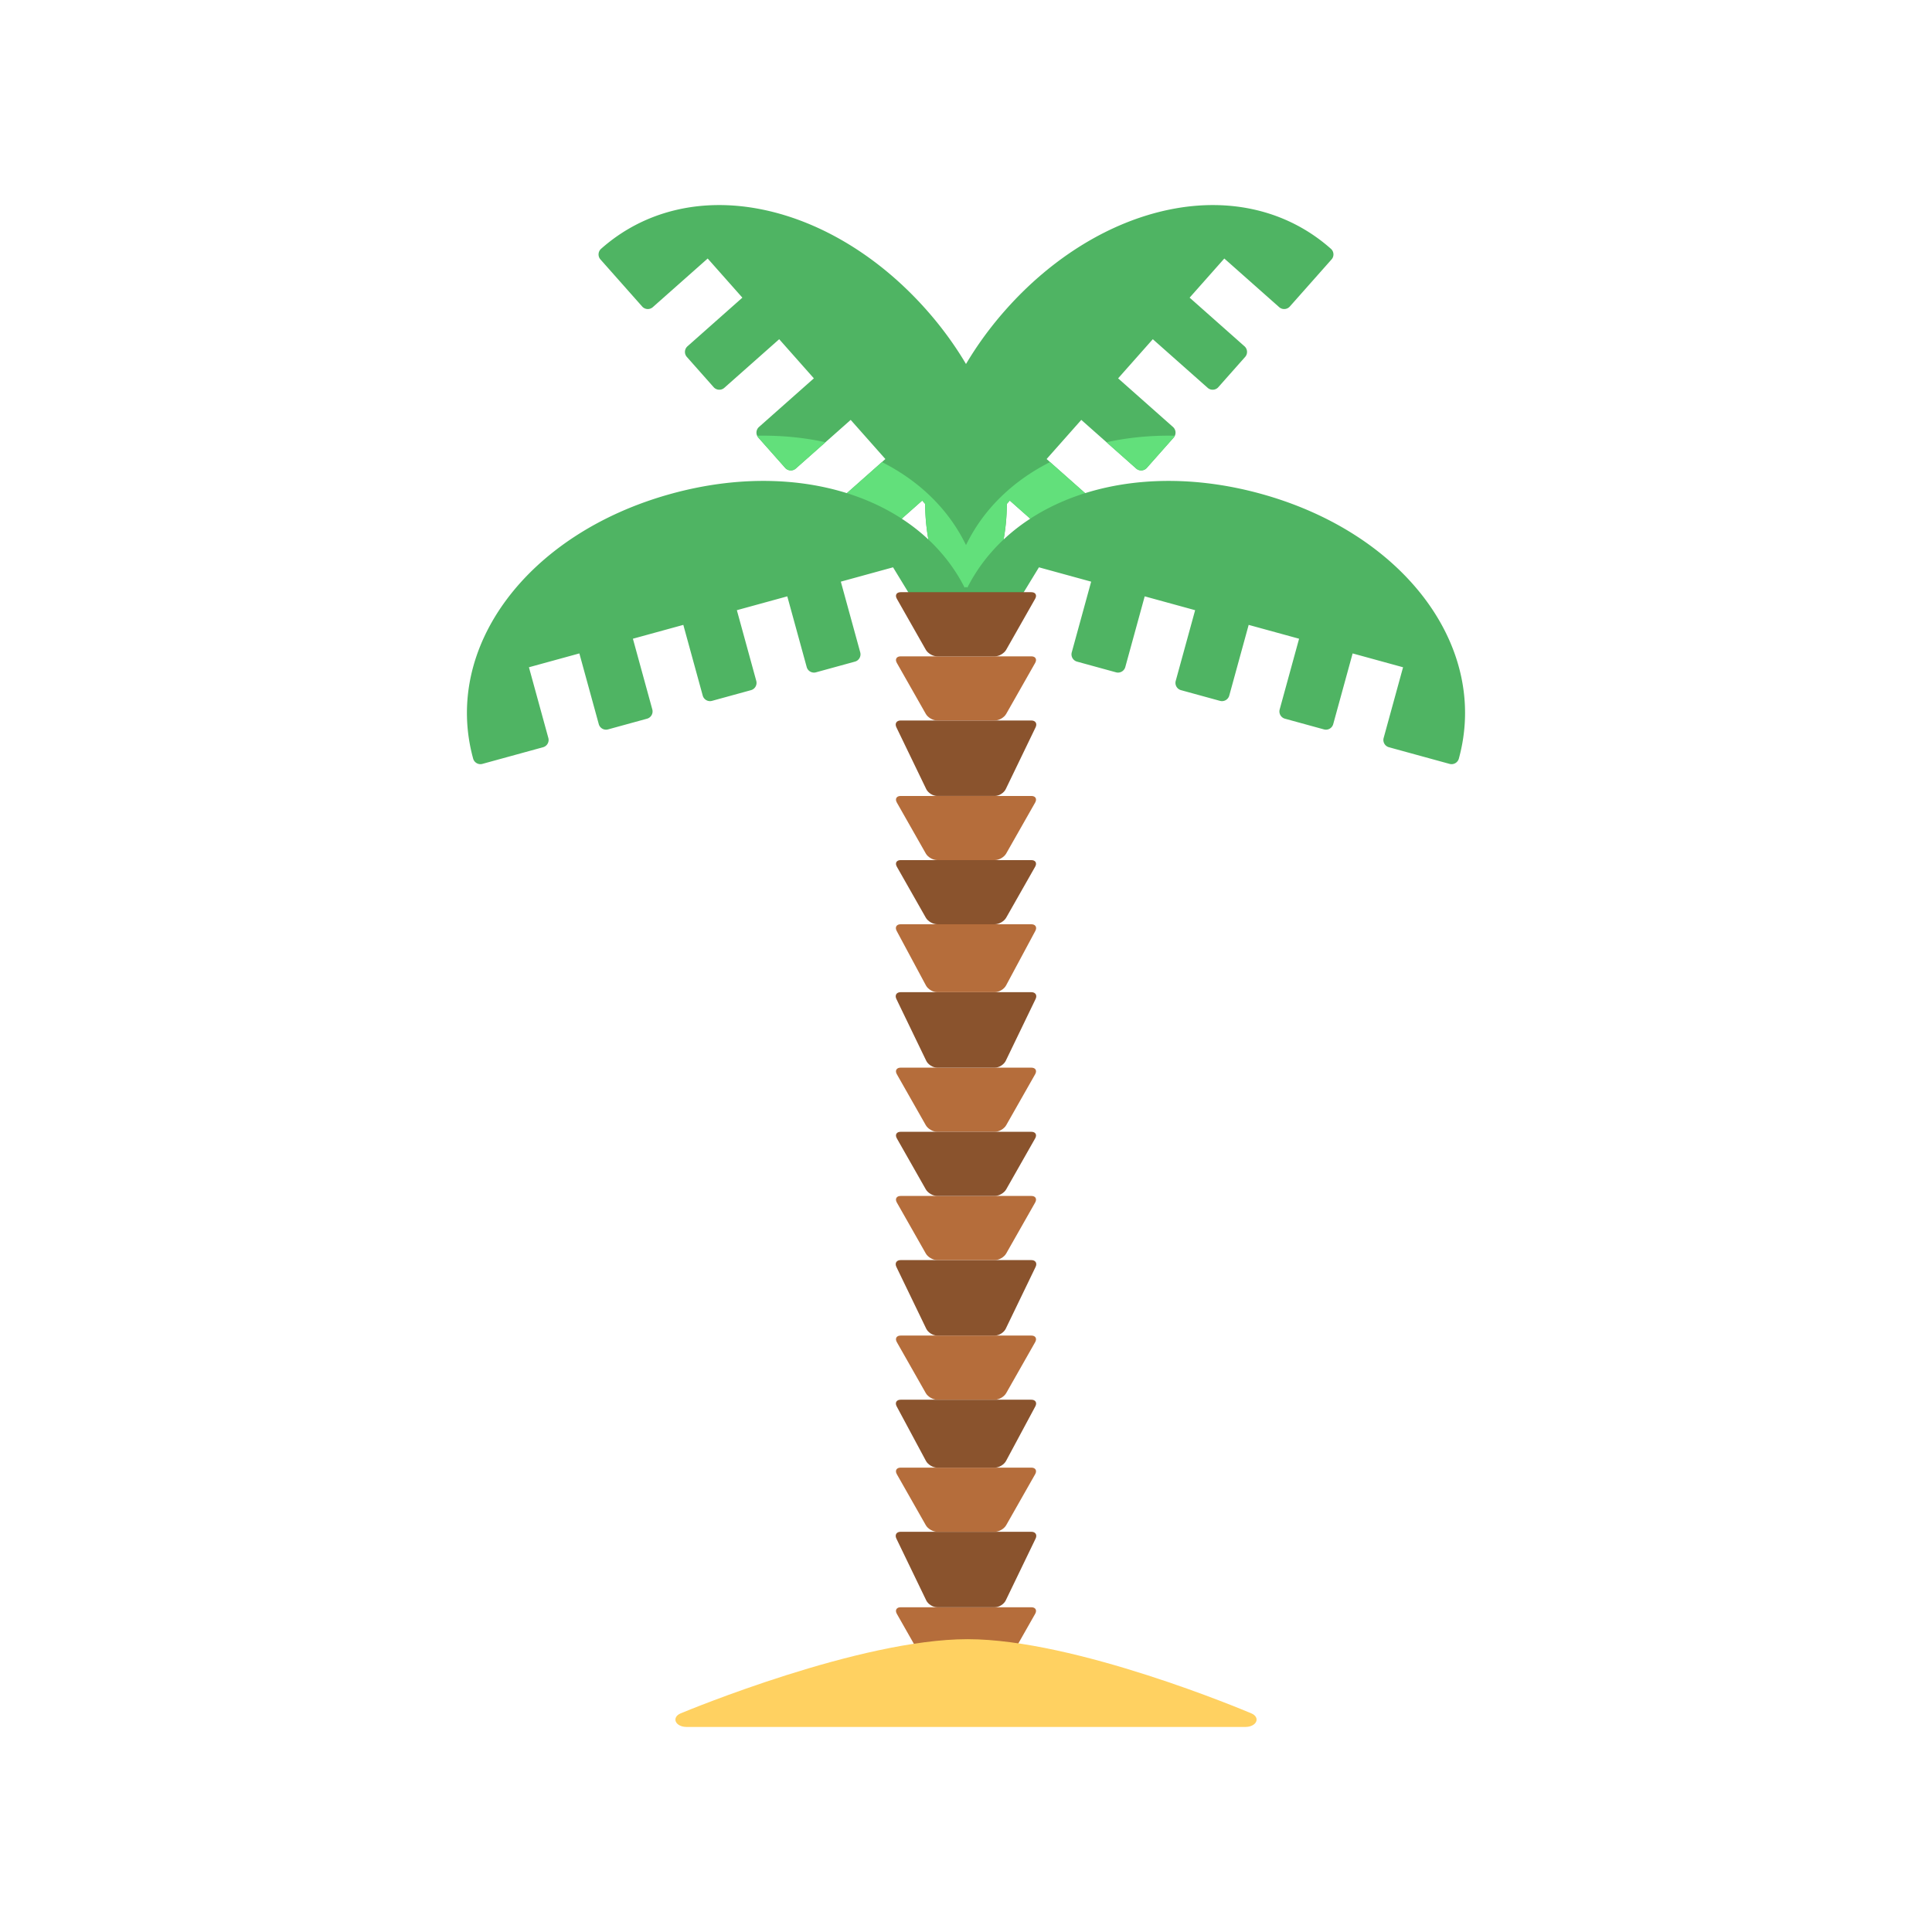 <svg xmlns="http://www.w3.org/2000/svg" width="512" height="512" xml:space="preserve"><g><path fill="#4FB463" d="M266.639 128.505c-1.276-15.979-8.789-32.462-21.152-46.413-12.364-13.951-27.825-23.389-43.534-26.577-16.217-3.29-31.364.408-42.656 10.416a2 2 0 0 0-.171 2.823l11.054 12.473a1.996 1.996 0 0 0 2.823.17l14.541-12.886 9.19 10.37-14.54 12.887a1.997 1.997 0 0 0-.171 2.823l7.106 8.018a2 2 0 0 0 2.823.17l14.541-12.886 9.19 10.371-14.54 12.886a1.997 1.997 0 0 0-.171 2.823l7.106 8.019a2 2 0 0 0 2.823.17l14.541-12.886 9.19 10.371-14.54 12.886a1.997 1.997 0 0 0-.171 2.823l7.106 8.019c.353.397.848.638 1.377.67a1.99 1.99 0 0 0 1.446-.5l14.54-12.886 9.631 10.867-8.121 16.688a1.999 1.999 0 0 0-.114 1.459l2.144 7.015a2.003 2.003 0 0 0 3.239.913c11.294-10.007 16.787-24.602 15.47-41.096z"/><path fill="#4FB463" d="M352.704 65.932c-11.29-10.008-26.438-13.706-42.656-10.416-15.709 3.188-31.17 12.626-43.534 26.577-12.363 13.951-19.876 30.434-21.152 46.413-1.317 16.494 4.176 31.088 15.468 41.095a1.996 1.996 0 0 0 1.803.445 2.002 2.002 0 0 0 1.393-1.229l2.676-7.015a2.003 2.003 0 0 0-.092-1.63L258 143.5l9.607-10.841 14.54 12.886c.396.352.92.534 1.446.5a2.005 2.005 0 0 0 1.377-.67l7.106-8.019a1.998 1.998 0 0 0-.171-2.823l-14.54-12.886 9.19-10.371 14.541 12.886a2 2 0 0 0 2.823-.17l7.106-8.019a1.998 1.998 0 0 0-.171-2.823l-14.54-12.886 9.19-10.371 14.541 12.886a2 2 0 0 0 2.823-.17l7.106-8.018a1.998 1.998 0 0 0-.171-2.823l-14.54-12.887 9.19-10.37 14.541 12.886a2 2 0 0 0 2.823-.17l11.054-12.473c.736-.826.66-2.09-.167-2.822z"/><g fill="#62E07B"><path d="m293.24 117.2 7.858 6.963a2 2 0 0 0 2.823-.17l7.106-8.019c.133-.15.233-.323.315-.502-6.33-.124-12.405.472-18.102 1.728zM200.658 115.472c.082.18.182.352.315.503l7.106 8.019a2 2 0 0 0 2.823.17l7.858-6.964c-5.697-1.256-11.772-1.852-18.102-1.728zM256 144.457c-4.633-9.551-12.426-17.026-22.28-22l-13.626 12.077a1.997 1.997 0 0 0-.171 2.823l3.982 4.493 12.766-3.504.458.751 7.263-6.437.795.897c.036 7.149 1.394 13.866 3.995 19.916l-1.458 2.996.413.677a2 2 0 0 0 2.521.786l5.342-2.378 5.342 2.378c.921.41 1.998.073 2.521-.786l.641-1.051-1.539-2.98c2.502-5.958 3.812-12.549 3.848-19.558l.795-.897 7.263 6.437.458-.751 12.766 3.504 3.982-4.493a1.998 1.998 0 0 0-.171-2.823l-13.626-12.077c-9.854 4.974-17.647 12.449-22.28 22z"/></g><path fill="#4FB463" d="M258.971 164.371c-8.117-29.569-42.954-43.985-81.027-33.534-38.077 10.452-60.671 40.631-52.556 70.2a2.006 2.006 0 0 0 1.928 1.471c.178 0 .355-.023.529-.071l16.072-4.412a2 2 0 0 0 1.399-2.458l-5.143-18.735 13.363-3.668 5.143 18.735a1.998 1.998 0 0 0 2.458 1.399l10.332-2.836a2 2 0 0 0 1.399-2.458l-5.143-18.735 13.362-3.668 5.143 18.735a2.002 2.002 0 0 0 2.458 1.399l10.332-2.836a2 2 0 0 0 1.399-2.458l-5.143-18.735 13.363-3.668 5.143 18.735a2 2 0 0 0 2.458 1.399l10.332-2.836a2 2 0 0 0 1.399-2.458l-5.143-18.735 13.839-3.799 11.467 18.8a2 2 0 0 0 2.521.786l7.197-3.204a1.996 1.996 0 0 0 1.119-2.355z"/><path fill="#4FB463" d="M334.057 130.837c-38.073-10.45-72.911 3.965-81.027 33.534a1.998 1.998 0 0 0 1.115 2.356l7.197 3.204c.921.41 1.998.073 2.521-.786l11.467-18.8 13.839 3.799-5.143 18.735a2 2 0 0 0 1.399 2.458l10.332 2.836a2 2 0 0 0 2.458-1.399l5.143-18.735 13.363 3.668-5.143 18.735a2 2 0 0 0 1.399 2.458l10.332 2.836a2.001 2.001 0 0 0 2.458-1.399l5.143-18.735 13.362 3.668-5.143 18.735a2 2 0 0 0 1.399 2.458l10.332 2.836a1.998 1.998 0 0 0 2.458-1.399l5.143-18.735 13.363 3.668-5.143 18.735a2 2 0 0 0 1.399 2.458l16.072 4.412a1.988 1.988 0 0 0 1.518-.191c.461-.263.799-.697.939-1.209 8.119-29.57-14.475-59.749-52.552-70.201z"/><path fill="#B56D3B" d="M266.648 298.198c-.543.956-1.888 1.739-2.988 1.739h-15.32c-1.1 0-2.445-.783-2.988-1.739l-7.683-13.522c-.543-.956-.088-1.739 1.012-1.739h34.638c1.1 0 1.555.783 1.012 1.739l-7.683 13.522z"/><path fill="#8A532D" d="M266.529 281.136c-.478.991-1.77 1.801-2.87 1.801H248.34c-1.1 0-2.391-.81-2.87-1.801l-7.92-16.398c-.478-.991.03-1.801 1.13-1.801h34.638c1.1 0 1.609.81 1.13 1.801l-7.919 16.398z"/><path fill="#B56D3B" d="M266.605 261.175c-.52.969-1.846 1.762-2.946 1.762H248.34c-1.1 0-2.426-.793-2.946-1.762l-7.768-14.475c-.52-.969-.046-1.762 1.054-1.762h34.638c1.1 0 1.574.793 1.054 1.762l-7.767 14.475z"/><path fill="#8A532D" d="M266.648 243.198c-.543.956-1.888 1.739-2.988 1.739h-15.32c-1.1 0-2.445-.783-2.988-1.739l-7.683-13.522c-.543-.956-.088-1.739 1.012-1.739h34.638c1.1 0 1.555.783 1.012 1.739l-7.683 13.522z"/><path fill="#B56D3B" d="M266.648 226.198c-.543.956-1.888 1.739-2.988 1.739h-15.32c-1.1 0-2.445-.783-2.988-1.739l-7.683-13.522c-.543-.956-.088-1.739 1.012-1.739h34.638c1.1 0 1.555.783 1.012 1.739l-7.683 13.522z"/><path fill="#8A532D" d="M266.529 209.136c-.478.991-1.77 1.801-2.87 1.801H248.34c-1.1 0-2.391-.81-2.87-1.801l-7.92-16.398c-.478-.991.03-1.801 1.13-1.801h34.638c1.1 0 1.609.81 1.13 1.801l-7.919 16.398z"/><path fill="#B56D3B" d="M266.648 189.198c-.543.956-1.888 1.739-2.988 1.739h-15.32c-1.1 0-2.445-.783-2.988-1.739l-7.683-13.522c-.543-.956-.088-1.739 1.012-1.739h34.638c1.1 0 1.555.783 1.012 1.739l-7.683 13.522z"/><path fill="#8A532D" d="M266.648 172.198c-.543.956-1.888 1.739-2.988 1.739h-15.32c-1.1 0-2.445-.783-2.988-1.739l-7.683-13.522c-.543-.956-.088-1.739 1.012-1.739h34.638c1.1 0 1.555.783 1.012 1.739l-7.683 13.522z"/><path fill="#B56D3B" d="M266.648 441.198c-.543.956-1.888 1.739-2.988 1.739h-15.32c-1.1 0-2.445-.783-2.988-1.739l-7.683-13.522c-.543-.956-.088-1.739 1.012-1.739h34.638c1.1 0 1.555.783 1.012 1.739l-7.683 13.522z"/><path fill="#8A532D" d="M266.529 424.136c-.478.991-1.77 1.801-2.87 1.801H248.34c-1.1 0-2.391-.81-2.87-1.801l-7.92-16.398c-.478-.991.03-1.801 1.13-1.801h34.638c1.1 0 1.609.81 1.13 1.801l-7.919 16.398z"/><path fill="#B56D3B" d="M266.648 404.198c-.543.956-1.888 1.739-2.988 1.739h-15.32c-1.1 0-2.445-.783-2.988-1.739l-7.683-13.522c-.543-.956-.088-1.739 1.012-1.739h34.638c1.1 0 1.555.783 1.012 1.739l-7.683 13.522z"/><path fill="#8A532D" d="M266.605 387.175c-.52.969-1.846 1.762-2.946 1.762H248.34c-1.1 0-2.426-.793-2.946-1.762l-7.768-14.475c-.52-.969-.046-1.762 1.054-1.762h34.638c1.1 0 1.574.793 1.054 1.762l-7.767 14.475z"/><path fill="#B56D3B" d="M266.648 369.198c-.543.956-1.888 1.739-2.988 1.739h-15.32c-1.1 0-2.445-.783-2.988-1.739l-7.683-13.522c-.543-.956-.088-1.739 1.012-1.739h34.638c1.1 0 1.555.783 1.012 1.739l-7.683 13.522z"/><path fill="#8A532D" d="M266.529 352.136c-.478.991-1.77 1.801-2.87 1.801H248.34c-1.1 0-2.391-.81-2.87-1.801l-7.92-16.398c-.478-.991.03-1.801 1.13-1.801h34.638c1.1 0 1.609.81 1.13 1.801l-7.919 16.398z"/><path fill="#B56D3B" d="M266.648 332.198c-.543.956-1.888 1.739-2.988 1.739h-15.32c-1.1 0-2.445-.783-2.988-1.739l-7.683-13.522c-.543-.956-.088-1.739 1.012-1.739h34.638c1.1 0 1.555.783 1.012 1.739l-7.683 13.522z"/><path fill="#8A532D" d="M266.648 315.198c-.543.956-1.888 1.739-2.988 1.739h-15.32c-1.1 0-2.445-.783-2.988-1.739l-7.683-13.522c-.543-.956-.088-1.739 1.012-1.739h34.638c1.1 0 1.555.783 1.012 1.739l-7.683 13.522z"/><path fill="#FFD161" d="M331.666 454.082c-1.892-.804-46.659-19.682-75.252-19.682-28.579 0-74.135 18.87-76.06 19.673-1.097.458-1.608 1.346-1.252 2.178.356.831 1.493 1.404 2.786 1.404h148.223c1.289 0 2.423-.569 2.783-1.397.361-.827-.14-1.714-1.228-2.176z"/></g></svg>
